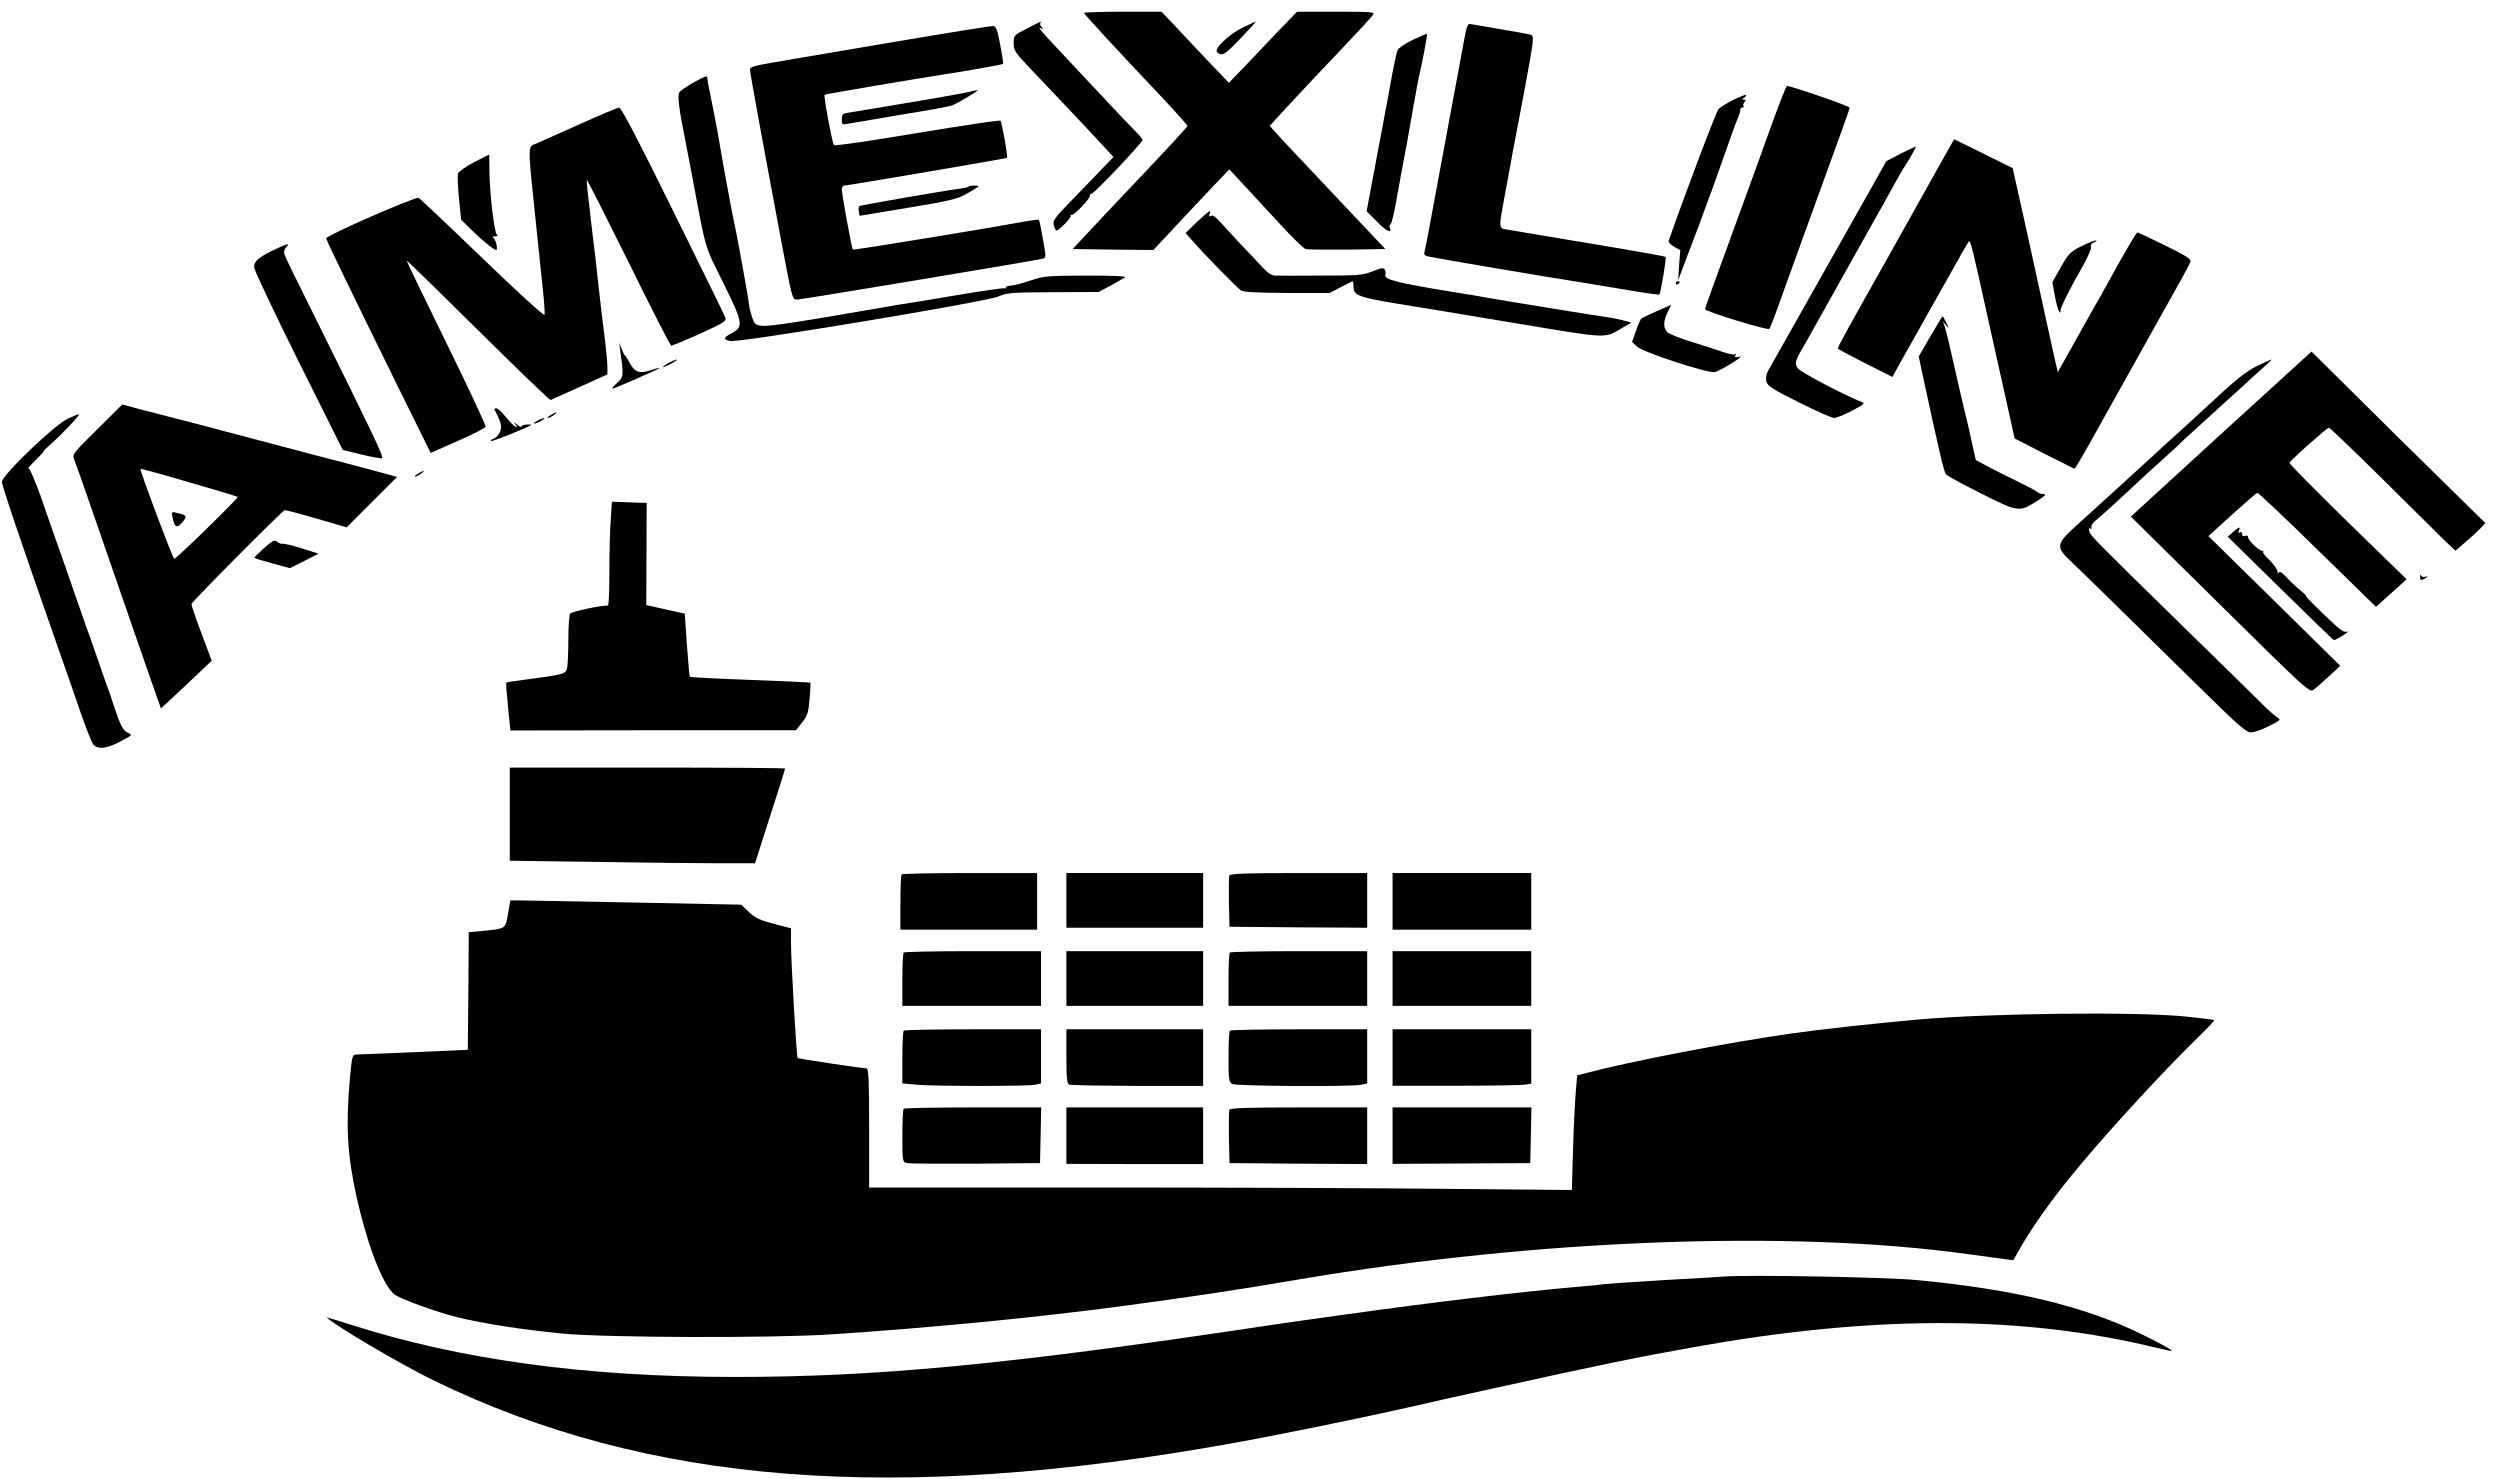 <?xml version="1.0" standalone="no"?>
<!DOCTYPE svg PUBLIC "-//W3C//DTD SVG 20010904//EN"
 "http://www.w3.org/TR/2001/REC-SVG-20010904/DTD/svg10.dtd">
<svg version="1.0" xmlns="http://www.w3.org/2000/svg"
 width="1280pt" height="757pt" viewBox="0 0 1280 757"
 preserveAspectRatio="xMidYMid meet">

<g transform="translate(0,757) scale(0.1,-0.1)"
fill="#000000" stroke="none">
<path d="M5550 7504 c0 -6 167 -187 397 -430 73 -78 133 -145 133 -149 0 -4
-107 -120 -237 -257 -131 -138 -263 -278 -294 -312 l-57 -61 207 -3 206 -2 35
37 c62 67 192 206 274 292 l80 84 78 -84 c43 -46 126 -137 186 -201 59 -64
116 -120 127 -123 11 -3 107 -4 214 -3 l194 3 -109 115 c-59 63 -178 189 -264
280 -86 91 -171 181 -188 201 l-31 35 106 115 c58 63 174 186 257 273 83 87
157 167 164 178 13 17 6 18 -187 18 l-200 0 -94 -97 c-51 -54 -130 -136 -174
-183 l-81 -84 -114 119 c-62 66 -140 148 -172 183 l-59 62 -199 0 c-109 0
-198 -3 -198 -6z"/>
<path d="M5258 7424 c-67 -34 -68 -35 -68 -75 0 -37 7 -48 87 -132 197 -207
234 -247 327 -346 l97 -105 -63 -65 c-35 -36 -65 -68 -68 -71 -3 -3 -45 -46
-93 -96 -78 -80 -87 -94 -82 -117 4 -15 10 -27 15 -27 12 0 78 68 72 74 -3 3
0 6 6 6 15 0 91 81 92 97 0 7 3 12 8 11 10 -4 262 262 262 276 0 4 -15 22 -32
39 -31 31 -61 63 -262 277 -44 47 -109 117 -145 155 -81 85 -103 113 -81 100
12 -7 13 -6 3 7 -7 8 -10 18 -6 21 11 12 0 7 -69 -29z"/>
<path d="M6365 7430 c-73 -35 -153 -111 -133 -128 26 -21 37 -15 119 71 46 48
82 87 79 87 -3 -1 -32 -14 -65 -30z"/>
<path d="M7496 7363 c-9 -48 -36 -196 -61 -328 -41 -223 -69 -372 -115 -620
-10 -55 -21 -112 -25 -127 -6 -23 -3 -27 22 -32 58 -12 611 -106 743 -126 30
-5 140 -23 243 -40 103 -18 190 -30 193 -28 7 7 37 188 32 193 -2 2 -100 20
-218 40 -180 30 -469 79 -597 100 -41 7 -40 6 -7 183 14 75 32 171 39 212 8
41 33 174 56 295 55 296 56 302 33 308 -11 3 -77 15 -149 27 -71 12 -140 24
-151 26 -20 5 -23 -1 -38 -83z"/>
<path d="M4605 7360 c-253 -43 -505 -86 -560 -95 -194 -33 -205 -36 -205 -52
0 -15 57 -329 164 -898 52 -276 53 -280 77 -279 26 1 1233 202 1260 210 15 4
15 12 -1 99 -9 52 -18 97 -21 99 -2 3 -38 -2 -79 -9 -152 -29 -871 -147 -874
-143 -5 6 -56 286 -56 307 0 12 6 21 13 21 22 1 829 138 833 142 5 6 -26 182
-34 190 -4 4 -195 -25 -426 -63 -230 -39 -422 -67 -426 -62 -9 9 -54 252 -48
258 3 3 478 84 618 105 110 17 293 49 296 53 2 2 -5 46 -15 98 -15 79 -21 94
-37 96 -10 0 -226 -34 -479 -77z"/>
<path d="M7233 7366 c-38 -19 -73 -42 -77 -52 -5 -11 -16 -62 -26 -114 -9 -52
-43 -234 -75 -403 l-58 -309 53 -53 c49 -50 79 -63 66 -30 -3 8 -1 15 4 17 4
2 15 44 24 93 9 50 23 128 32 175 25 131 29 154 58 320 15 85 31 171 36 190
13 51 39 194 36 197 -1 1 -34 -13 -73 -31z"/>
<path d="M3546 7145 c-32 -18 -63 -40 -68 -49 -10 -17 -1 -87 27 -226 7 -36
20 -103 29 -150 85 -453 69 -395 167 -594 103 -207 107 -229 47 -261 -45 -24
-47 -32 -11 -41 41 -11 1315 201 1375 228 43 19 66 21 280 22 l233 1 60 32
c33 18 67 37 75 42 10 7 -51 10 -198 10 -200 -1 -218 -2 -285 -25 -40 -14 -84
-25 -99 -26 -16 -1 -28 -5 -28 -10 0 -5 -4 -7 -8 -4 -4 2 -113 -13 -242 -35
-129 -22 -263 -44 -298 -49 -35 -6 -129 -22 -210 -36 -317 -55 -449 -75 -487
-72 -37 3 -41 6 -54 43 -7 22 -15 51 -16 65 -1 14 -12 79 -24 145 -12 66 -26
143 -31 170 -5 28 -14 73 -20 100 -12 53 -65 343 -80 435 -5 30 -18 100 -29
155 -19 92 -28 138 -30 158 -1 11 -11 7 -75 -28z"/>
<path d="M9075 6943 c-37 -104 -107 -296 -155 -428 -152 -415 -190 -522 -190
-528 0 -12 321 -110 329 -101 4 5 27 63 50 129 24 66 78 217 121 335 209 575
240 660 240 669 0 8 -299 111 -321 111 -3 0 -37 -84 -74 -187z"/>
<path d="M4935 7094 c-33 -7 -175 -32 -315 -55 -140 -23 -267 -44 -282 -47
-23 -3 -28 -9 -28 -33 0 -25 3 -29 23 -24 12 2 134 23 271 46 137 22 258 44
270 49 28 10 144 80 131 79 -5 -1 -37 -7 -70 -15z"/>
<path d="M8875 7059 c-33 -17 -67 -38 -76 -47 -12 -12 -185 -471 -256 -677 -1
-5 11 -18 28 -28 l32 -18 -6 -77 -5 -77 32 85 c18 47 52 137 76 200 23 63 54
149 70 190 15 41 46 129 69 195 23 66 48 135 56 153 8 18 15 39 15 47 0 8 5
15 12 15 6 0 8 3 5 7 -4 3 -2 12 4 20 9 10 8 13 -2 13 -11 0 -11 2 1 10 8 5
12 11 10 14 -3 2 -32 -9 -65 -25z"/>
<path d="M2970 6935 c-102 -46 -202 -90 -222 -99 -47 -18 -47 4 -8 -371 17
-159 35 -336 41 -393 6 -56 9 -108 7 -114 -3 -7 -146 124 -319 291 -173 167
-319 305 -326 308 -17 7 -473 -193 -473 -207 0 -9 128 -273 371 -767 l164
-332 138 61 c77 34 141 66 143 73 3 6 -88 200 -201 430 -113 230 -204 419
-203 421 2 1 167 -160 366 -357 200 -198 367 -359 371 -357 4 2 72 32 149 67
l142 64 0 36 c0 20 -6 88 -14 151 -8 63 -22 180 -31 260 -8 80 -22 201 -31
270 -26 219 -32 275 -29 278 2 2 98 -188 214 -422 115 -234 213 -426 218 -426
4 0 70 27 146 61 115 52 136 65 132 80 -3 10 -124 257 -268 548 -178 361 -266
531 -277 530 -8 0 -98 -38 -200 -84z"/>
<path d="M9920 6706 c-46 -83 -161 -288 -255 -456 -206 -365 -255 -455 -255
-464 0 -3 63 -37 140 -76 l139 -70 57 103 c32 56 75 134 97 172 22 39 82 147
135 240 52 94 98 174 102 178 9 10 15 -15 116 -473 42 -190 86 -388 98 -440
l21 -95 150 -77 c83 -42 153 -77 156 -78 4 0 56 88 159 275 15 27 214 383 371
664 32 57 61 111 64 121 4 14 -21 30 -129 83 -75 37 -139 67 -143 67 -4 -1
-51 -78 -103 -172 -52 -95 -115 -208 -141 -252 -25 -45 -72 -128 -104 -186
l-59 -105 -13 55 c-7 30 -26 116 -42 190 -16 74 -62 284 -102 467 l-74 332
-115 57 c-63 32 -131 65 -150 74 l-35 17 -85 -151z"/>
<path d="M9731 6783 l-73 -38 -87 -155 c-165 -293 -499 -885 -517 -916 -11
-20 -15 -39 -10 -57 5 -23 30 -39 166 -107 88 -44 169 -80 181 -80 12 0 53 17
91 37 66 35 69 38 47 46 -93 37 -313 153 -325 172 -17 25 -12 40 35 120 16 28
41 71 54 96 14 25 35 63 48 85 12 21 76 136 142 254 66 118 138 247 160 285
22 39 52 93 67 121 15 28 36 64 47 80 21 31 56 94 51 94 -2 0 -36 -17 -77 -37z"/>
<path d="M2428 6740 c-44 -23 -79 -48 -83 -59 -3 -11 -1 -68 5 -128 l11 -108
50 -49 c57 -56 118 -106 129 -106 11 0 -1 54 -14 62 -7 5 -3 8 9 8 12 0 16 3
9 8 -13 9 -38 218 -38 329 -1 46 -1 83 -1 82 0 0 -35 -18 -77 -39z"/>
<path d="M4958 6614 c-3 -3 -23 -7 -44 -10 -72 -9 -506 -84 -514 -89 -4 -2 -5
-15 -3 -27 l4 -23 247 41 c219 36 254 45 305 74 31 17 57 34 57 36 0 6 -46 5
-52 -2z"/>
<path d="M6129 6434 l-59 -57 32 -36 c63 -73 233 -246 252 -258 15 -9 86 -12
237 -13 l217 0 57 30 c31 17 59 30 61 30 2 0 4 -14 4 -30 0 -42 30 -53 225
-85 88 -14 360 -59 605 -100 488 -81 450 -79 549 -22 l44 25 -39 11 c-22 6
-57 13 -79 16 -47 6 -496 79 -610 99 -44 8 -127 22 -185 31 -289 47 -356 64
-347 89 3 7 1 19 -3 26 -6 10 -19 9 -62 -9 -49 -20 -72 -22 -263 -22 -116 -1
-222 -1 -237 0 -18 1 -39 15 -65 43 -21 23 -72 78 -115 122 -42 45 -89 96
-106 115 -19 22 -34 31 -42 26 -10 -6 -12 -4 -7 8 10 27 -1 20 -64 -39z"/>
<path d="M10654 6308 c-55 -28 -64 -37 -103 -107 l-43 -76 12 -65 c11 -64 29
-113 30 -80 0 17 45 107 114 228 26 46 45 90 42 98 -4 9 3 18 17 24 12 5 15 9
7 9 -8 0 -42 -14 -76 -31z"/>
<path d="M1412 6295 c-84 -39 -112 -62 -111 -93 0 -15 103 -231 227 -481 l227
-455 95 -23 c52 -13 100 -21 106 -19 11 4 -50 131 -356 748 -76 152 -141 285
-144 296 -4 12 0 26 9 36 23 22 9 20 -53 -9z"/>
<path d="M8580 6119 c0 -5 5 -7 10 -4 6 3 10 8 10 11 0 2 -4 4 -10 4 -5 0 -10
-5 -10 -11z"/>
<path d="M8485 5978 c-38 -17 -75 -34 -80 -38 -6 -5 -19 -34 -29 -65 l-20 -56
25 -23 c30 -30 369 -140 400 -131 39 13 156 86 125 79 -22 -5 -27 -4 -21 6 5
8 4 11 -3 6 -6 -3 -34 2 -64 13 -29 10 -100 33 -158 51 -58 18 -113 40 -122
48 -23 20 -23 59 1 105 10 20 18 37 17 36 0 0 -32 -14 -71 -31z"/>
<path d="M9931 5928 c-8 -13 -35 -59 -61 -103 l-46 -80 21 -100 c76 -353 108
-492 118 -503 6 -8 87 -52 181 -99 191 -96 194 -96 286 -38 41 26 49 35 33 35
-12 0 -28 6 -35 13 -7 6 -56 32 -108 57 -52 25 -119 59 -149 75 l-55 30 -19
85 c-10 47 -22 101 -27 120 -10 36 -55 233 -88 380 -11 47 -23 94 -27 105 l-8
20 17 -20 c16 -19 16 -18 1 13 -8 17 -17 32 -18 32 -1 0 -9 -10 -16 -22z"/>
<path d="M3174 5785 c20 -138 20 -144 -14 -175 -18 -17 -29 -30 -25 -30 11 0
245 103 242 106 -1 2 -23 -4 -47 -12 -54 -19 -82 -9 -106 38 -9 18 -20 35 -24
38 -4 3 -12 19 -18 35 l-12 30 4 -30z"/>
<path d="M11372 5348 l-462 -423 457 -451 c455 -449 458 -452 480 -434 12 9
48 40 79 69 l56 52 -337 332 -338 332 121 110 c67 60 125 111 129 112 4 2 143
-129 308 -291 l300 -293 78 70 79 71 -302 294 c-165 162 -300 298 -298 302 5
14 192 180 202 180 5 0 129 -119 275 -263 146 -145 290 -287 319 -316 l54 -51
56 49 c32 27 66 59 77 71 l20 22 -225 221 c-124 121 -324 319 -445 439 l-220
218 -463 -422z"/>
<path d="M3420 5710 c-19 -11 -30 -19 -25 -19 6 0 26 8 45 19 19 11 31 19 25
19 -5 0 -26 -8 -45 -19z"/>
<path d="M11558 5697 c-59 -28 -114 -73 -268 -217 -9 -8 -63 -58 -120 -110
-58 -52 -134 -121 -170 -155 -78 -72 -230 -210 -357 -325 -119 -107 -121 -118
-35 -199 55 -52 239 -232 683 -669 167 -164 211 -202 233 -202 15 0 57 14 92
32 63 32 64 32 41 47 -13 9 -37 30 -54 46 -16 17 -204 201 -418 410 -466 456
-482 472 -488 496 -3 12 -1 17 5 13 6 -4 9 -1 6 7 -3 8 11 27 31 42 20 16 90
79 156 141 66 62 145 135 175 161 30 27 64 58 76 69 17 18 78 74 246 226 15
14 60 55 100 91 40 37 89 81 108 98 19 17 33 30 30 30 -3 0 -35 -14 -72 -32z"/>
<path d="M497 5371 c-120 -118 -128 -129 -118 -151 6 -14 46 -128 90 -255 117
-340 353 -1020 355 -1022 0 0 59 54 130 121 l130 123 -52 139 c-29 76 -52 144
-52 151 0 10 462 475 478 481 4 1 77 -18 162 -43 l155 -45 129 129 129 129
-54 15 c-30 9 -178 48 -329 87 -151 40 -313 83 -360 95 -84 23 -344 91 -555
145 l-109 29 -129 -128z m353 -236 c157 -45 364 -106 367 -109 6 -5 -318 -321
-325 -317 -10 7 -180 461 -173 461 4 0 63 -16 131 -35z"/>
<path d="M884 4918 c10 -49 22 -54 50 -22 26 31 23 36 -28 48 -28 7 -29 6 -22
-26z"/>
<path d="M2532 5473 c34 -66 39 -87 28 -114 -7 -16 -21 -31 -32 -35 -11 -3
-17 -8 -14 -12 5 -5 206 76 206 83 0 2 -11 2 -25 1 -14 0 -25 -5 -25 -10 0 -5
-10 -1 -22 10 -19 16 -20 16 -9 1 12 -15 12 -17 0 -11 -8 3 -30 25 -49 49 -19
24 -41 44 -48 44 -8 1 -12 -2 -10 -6z"/>
<path d="M2820 5445 c-14 -8 -20 -14 -14 -15 5 0 19 7 30 15 24 18 16 19 -16
0z"/>
<path d="M348 5427 c-68 -31 -338 -290 -338 -324 0 -22 102 -321 299 -883 32
-91 80 -228 106 -305 27 -77 55 -148 63 -157 23 -27 70 -21 139 16 61 32 62
33 38 44 -26 12 -38 35 -75 147 -12 39 -26 79 -31 90 -4 11 -29 81 -54 155
-26 74 -50 144 -55 155 -4 11 -22 63 -40 115 -26 76 -106 306 -133 380 -3 8
-29 83 -58 167 -31 85 -58 149 -64 146 -5 -3 11 15 37 41 26 25 44 46 42 46
-3 0 14 17 38 38 57 50 153 152 142 151 -5 0 -30 -10 -56 -22z"/>
<path d="M2750 5415 c-14 -8 -20 -14 -15 -14 6 0 21 6 35 14 14 8 21 14 15 14
-5 0 -21 -6 -35 -14z"/>
<path d="M2140 5145 c-14 -8 -20 -14 -14 -15 5 0 19 7 30 15 24 18 16 19 -16
0z"/>
<path d="M3127 4909 c-4 -51 -7 -170 -7 -266 0 -95 -3 -173 -7 -173 -41 0
-188 -32 -194 -42 -5 -7 -9 -65 -9 -129 0 -64 -3 -130 -6 -147 -7 -34 -13 -35
-224 -63 -47 -6 -86 -12 -88 -14 -2 -2 2 -57 9 -124 l12 -121 731 1 731 0 31
39 c28 34 33 51 39 120 4 45 6 83 4 85 -2 1 -141 8 -308 14 -168 6 -306 13
-309 16 -2 2 -9 76 -15 163 l-11 160 -98 22 -99 22 1 262 1 261 -89 3 -89 3
-6 -92z"/>
<path d="M11433 4846 l-27 -24 268 -263 c148 -145 271 -265 275 -266 3 -2 24
9 46 23 22 14 32 23 22 20 -19 -6 -39 10 -154 122 -35 34 -61 62 -57 62 4 0
-10 13 -30 29 -20 16 -52 46 -70 66 -23 25 -35 32 -39 23 -3 -8 -6 -6 -6 6 -1
11 -19 36 -40 57 -22 20 -37 40 -34 43 4 3 1 6 -5 6 -16 0 -72 54 -72 70 0 7
-7 10 -15 6 -9 -3 -15 0 -15 10 0 9 -5 12 -12 8 -8 -5 -9 -2 -5 9 9 23 3 21
-30 -7z"/>
<path d="M1352 4764 c-29 -26 -51 -48 -49 -50 2 -3 44 -16 93 -29 l88 -24 74
37 73 37 -88 28 c-48 15 -92 25 -98 23 -5 -2 -17 3 -25 10 -14 12 -23 7 -68
-32z"/>
<path d="M12391 4618 c-1 -21 7 -22 29 -7 13 9 13 10 -2 6 -9 -3 -19 -1 -22 6
-2 7 -5 4 -5 -5z"/>
<path d="M2610 3402 l0 -239 443 -6 c243 -4 525 -7 628 -7 l185 0 23 73 c12
39 47 147 77 240 30 92 54 170 54 172 0 3 -317 5 -705 5 l-705 0 0 -238z"/>
<path d="M4617 3093 c-4 -3 -7 -69 -7 -145 l0 -138 350 0 350 0 0 145 0 145
-343 0 c-189 0 -347 -3 -350 -7z"/>
<path d="M5460 2960 l0 -140 350 0 350 0 0 140 0 140 -350 0 -350 0 0 -140z"/>
<path d="M6294 3087 c-2 -7 -3 -69 -2 -138 l3 -124 353 -3 352 -2 0 140 0 140
-350 0 c-279 0 -352 -3 -356 -13z"/>
<path d="M7130 2955 l0 -145 355 0 355 0 0 145 0 145 -355 0 -355 0 0 -145z"/>
<path d="M2601 2891 c-14 -78 -9 -75 -128 -87 l-73 -7 -2 -301 -3 -301 -270
-12 c-148 -6 -282 -12 -296 -12 -26 -1 -26 -1 -38 -128 -21 -239 -13 -387 35
-603 56 -249 134 -450 193 -497 29 -23 216 -91 321 -117 141 -34 328 -63 540
-84 222 -21 1069 -24 1375 -4 504 33 1061 87 1500 146 404 55 530 74 905 137
1209 204 2512 253 3415 128 83 -11 169 -23 191 -26 l42 -5 42 73 c57 98 140
216 238 338 160 200 475 544 666 730 48 46 85 86 83 88 -2 2 -67 10 -143 18
-247 26 -996 18 -1374 -15 -213 -19 -499 -50 -645 -71 -330 -47 -822 -142
-1050 -202 l-50 -13 -7 -85 c-4 -46 -11 -178 -14 -293 l-6 -209 -637 6 c-350
4 -1159 7 -1798 7 l-1163 0 0 305 c0 246 -3 305 -13 305 -22 0 -350 49 -353
53 -6 6 -34 493 -34 583 l0 81 -87 23 c-71 18 -96 30 -128 60 l-40 38 -545 11
c-300 6 -566 11 -591 11 l-46 0 -12 -69z"/>
<path d="M4627 2693 c-4 -3 -7 -66 -7 -140 l0 -133 355 0 355 0 0 140 0 140
-348 0 c-192 0 -352 -3 -355 -7z"/>
<path d="M5460 2560 l0 -140 350 0 350 0 0 140 0 140 -350 0 -350 0 0 -140z"/>
<path d="M6297 2693 c-4 -3 -7 -66 -7 -140 l0 -133 355 0 355 0 0 140 0 140
-348 0 c-192 0 -352 -3 -355 -7z"/>
<path d="M7130 2560 l0 -140 355 0 355 0 0 140 0 140 -355 0 -355 0 0 -140z"/>
<path d="M4627 2293 c-4 -3 -7 -66 -7 -138 l0 -132 77 -7 c97 -8 561 -8 602 0
l31 7 0 138 0 139 -348 0 c-192 0 -352 -3 -355 -7z"/>
<path d="M5460 2161 c0 -112 3 -140 15 -144 8 -4 165 -6 350 -7 l335 0 0 145
0 145 -350 0 -350 0 0 -139z"/>
<path d="M6297 2293 c-4 -3 -7 -64 -7 -134 0 -117 2 -129 19 -139 21 -11 606
-15 660 -4 l31 7 0 138 0 139 -348 0 c-192 0 -352 -3 -355 -7z"/>
<path d="M7130 2156 l0 -145 328 0 c180 0 339 3 355 6 l27 5 0 139 0 139 -355
0 -355 0 0 -144z"/>
<path d="M4627 1893 c-4 -3 -7 -66 -7 -139 0 -130 1 -134 23 -139 12 -3 171
-4 352 -3 l330 3 3 143 3 142 -349 0 c-192 0 -352 -3 -355 -7z"/>
<path d="M5460 1755 l0 -144 350 -1 350 0 0 145 0 145 -350 0 -350 0 0 -145z"/>
<path d="M6294 1887 c-2 -7 -3 -71 -2 -143 l3 -129 353 -3 352 -2 0 145 0 145
-350 0 c-279 0 -352 -3 -356 -13z"/>
<path d="M7130 1755 l0 -144 353 2 352 2 3 143 3 142 -356 0 -355 0 0 -145z"/>
<path d="M8825 1034 c-27 -2 -171 -11 -320 -19 -148 -9 -281 -18 -295 -20 -14
-3 -81 -9 -150 -15 -276 -24 -744 -80 -1170 -140 -80 -11 -176 -25 -215 -30
-38 -5 -146 -21 -240 -35 -1272 -191 -1946 -255 -2671 -255 -764 0 -1409 88
-1972 269 -68 21 -122 38 -120 36 44 -43 382 -242 553 -325 1093 -531 2355
-630 4081 -320 230 41 647 126 909 185 88 20 187 42 220 50 33 7 133 29 223
49 496 110 734 159 1022 210 889 159 1630 162 2294 11 60 -14 119 -27 130 -30
44 -12 -18 25 -139 84 -294 144 -655 230 -1150 277 -159 15 -860 28 -990 18z"/>
</g>
</svg>
